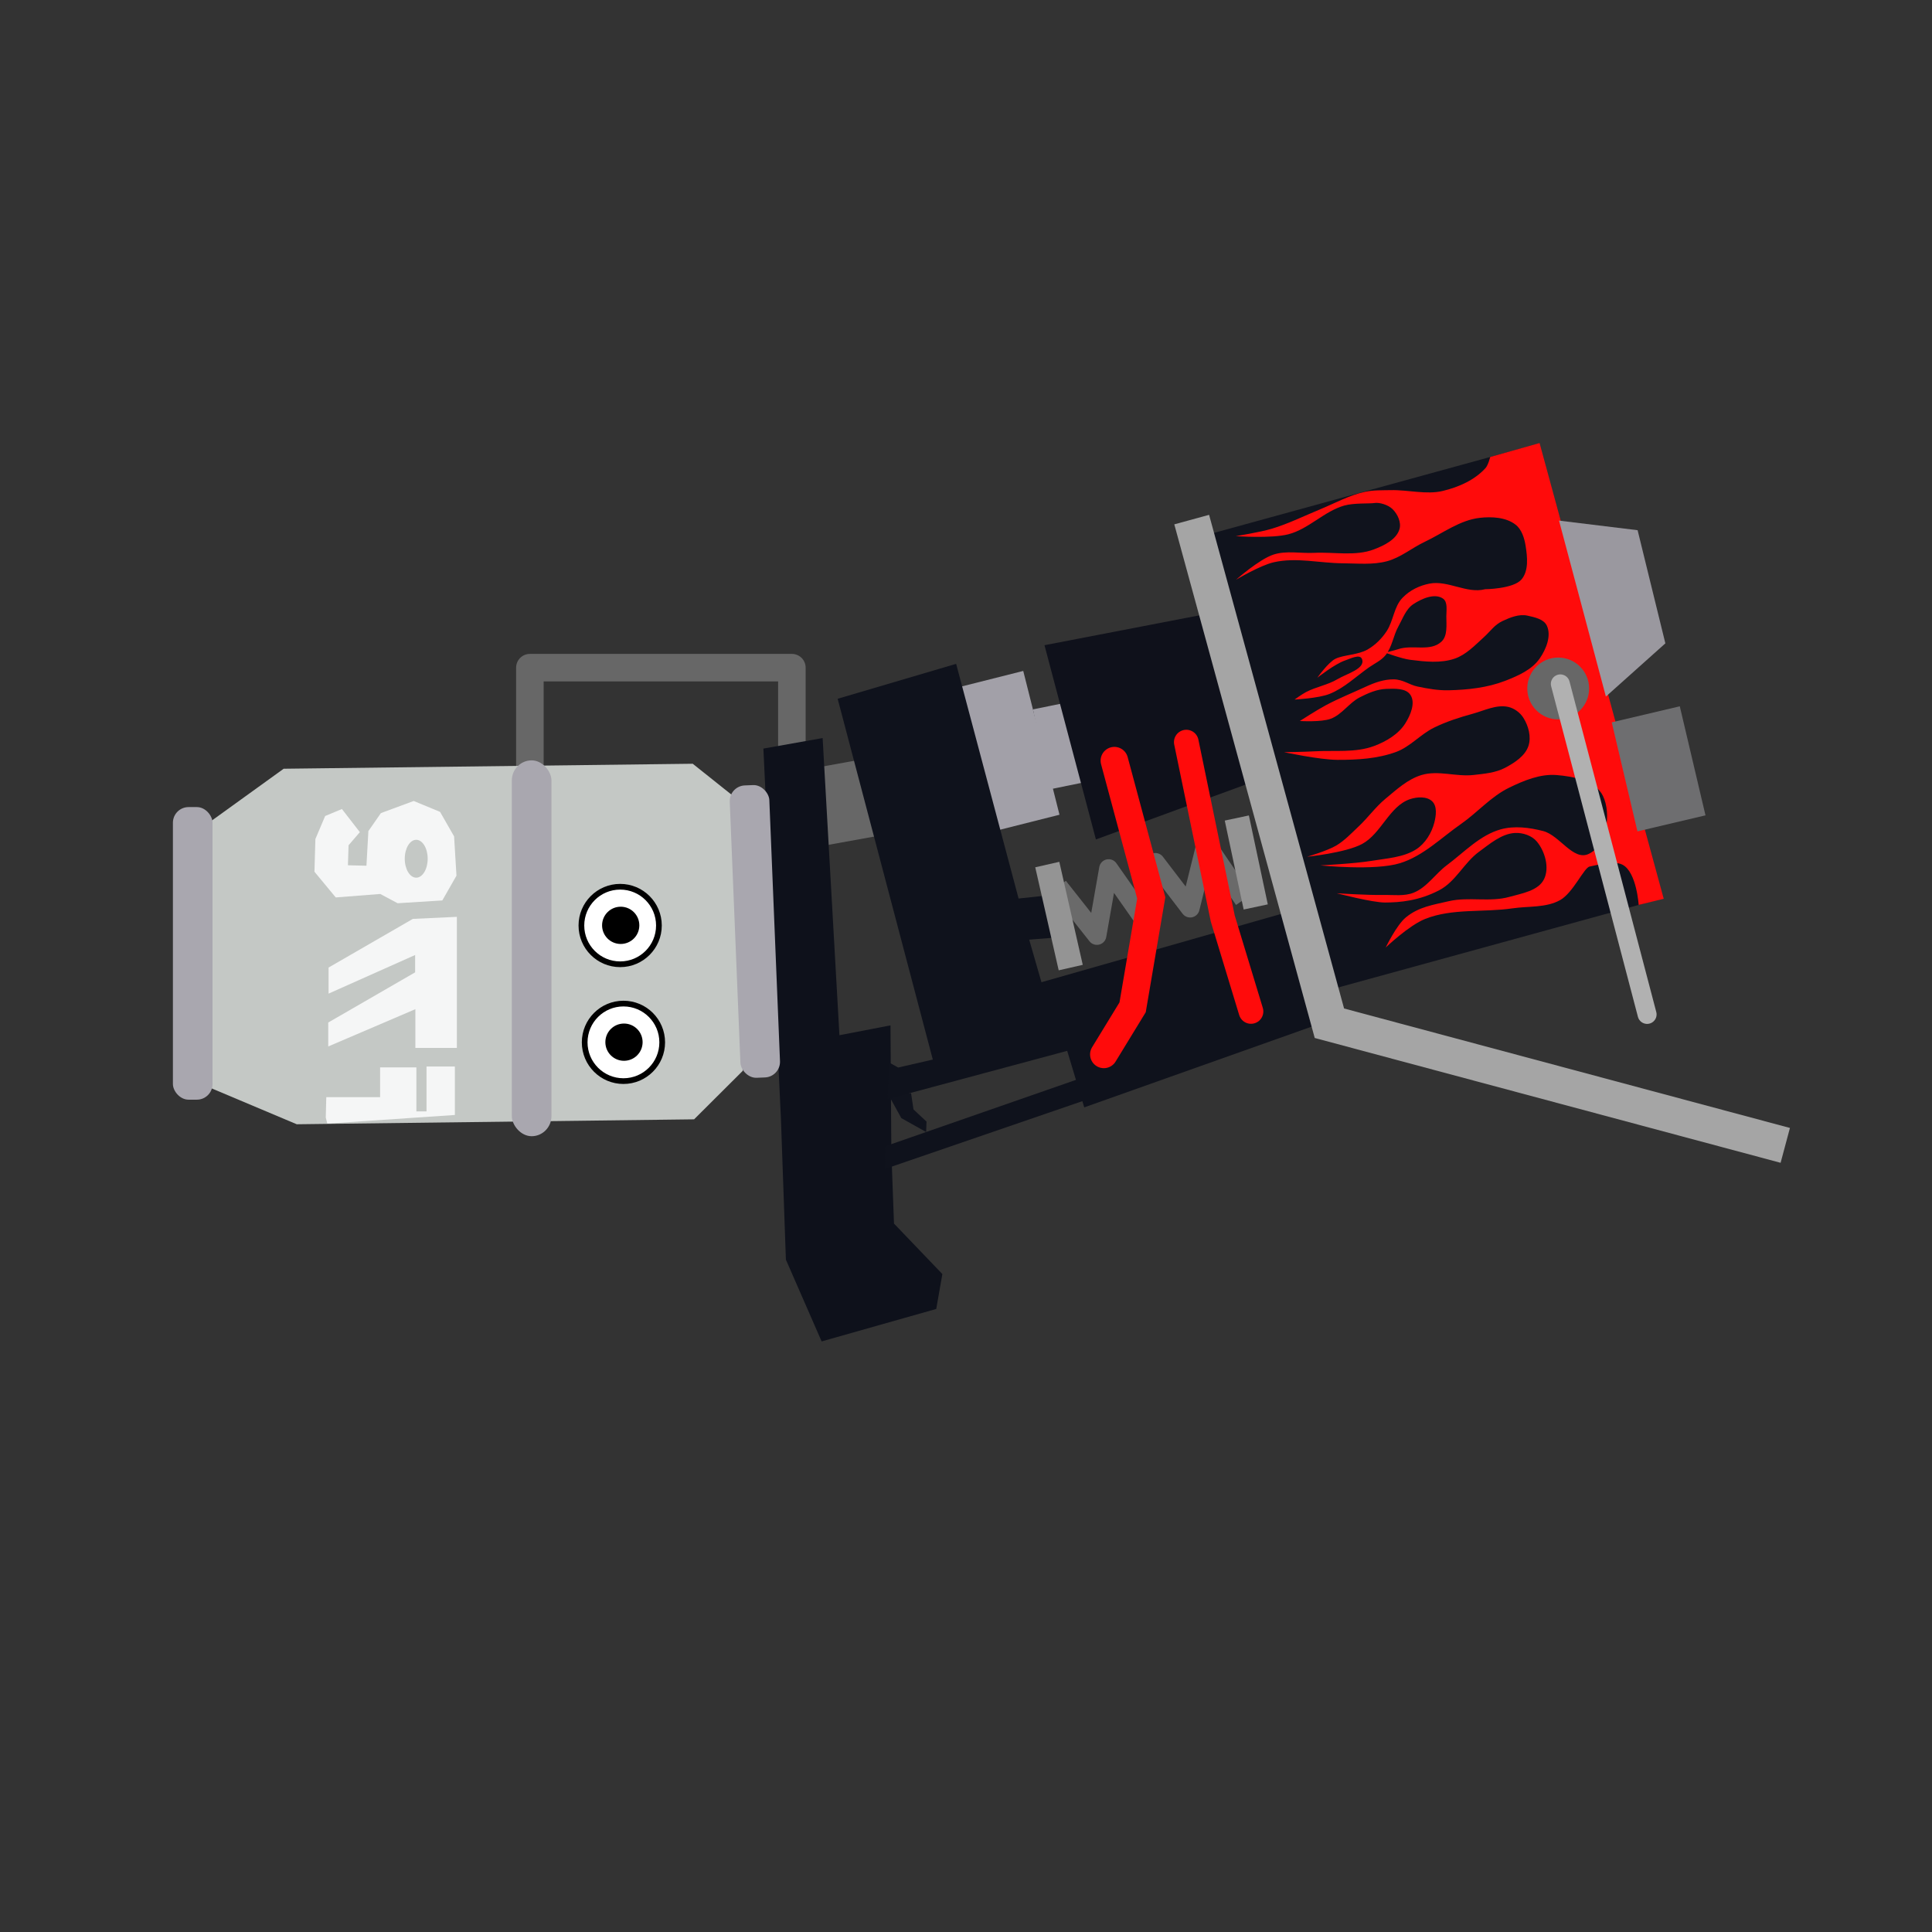 <?xml version="1.0" encoding="UTF-8" standalone="no"?>
<!-- Created with Inkscape (http://www.inkscape.org/) -->

<svg
   width="256"
   height="256"
   viewBox="0 0 67.733 67.733"
   version="1.1"
   id="svg9109"
   xml:space="preserve"
   inkscape:version="1.2.1 (9c6d41e410, 2022-07-14, custom)"
   sodipodi:docname="blaster.svg"
   inkscape:export-filename="blaster.png"
   inkscape:export-xdpi="96"
   inkscape:export-ydpi="96"
   xmlns:inkscape="http://www.inkscape.org/namespaces/inkscape"
   xmlns:sodipodi="http://sodipodi.sourceforge.net/DTD/sodipodi-0.dtd"
   xmlns="http://www.w3.org/2000/svg"
   xmlns:svg="http://www.w3.org/2000/svg"><rect x="0" y="0" width="67.733" height="67.733" fill="#333333" stroke="none"/><sodipodi:namedview
     id="namedview9111"
     pagecolor="#ffffff"
     bordercolor="#666666"
     borderopacity="1.0"
     inkscape:showpageshadow="2"
     inkscape:pageopacity="0.0"
     inkscape:pagecheckerboard="0"
     inkscape:deskcolor="#d1d1d1"
     inkscape:document-units="mm"
     showgrid="false"
     inkscape:zoom="4.2353819"
     inkscape:cx="151.69824"
     inkscape:cy="71.658237"
     inkscape:window-width="1916"
     inkscape:window-height="1036"
     inkscape:window-x="0"
     inkscape:window-y="20"
     inkscape:window-maximized="1"
     inkscape:current-layer="layer1" /><defs
     id="defs9106" /><g
     inkscape:label="Layer 1"
     inkscape:groupmode="layer"
     id="layer1"><rect
       style="display:inline;fill:#10131d;fill-opacity:1;stroke:none;stroke-width:1.365;stroke-linecap:round"
       id="rect9622"
       width="11.886"
       height="16.522"
       x="35.994"
       y="29.29"
       rx="0"
       ry="0"
       transform="rotate(-15.363)" /><path
       style="fill:#ff0b0b;fill-opacity:1;stroke:none;stroke-width:0.265px;stroke-linecap:butt;stroke-linejoin:miter;stroke-opacity:1"
       d="M 53.975,15.533 52.245,16.021 c 0,0 -0.071,0.287 -0.167,0.392 -0.382,0.417 -0.927,0.661 -1.498,0.799 -0.571,0.138 -1.217,-0.043 -1.825,-0.028 -0.299,0.007 -0.594,-0.006 -0.894,0.057 -0.554,0.117 -1.066,0.404 -1.59,0.62 -0.561,0.231 -1.108,0.503 -1.689,0.677 -0.41,0.123 -1.258,0.258 -1.258,0.258 0,0 1.251,0.09 1.848,-0.066 0.708,-0.185 1.249,-0.803 1.952,-1.005 0.342,-0.098 0.894,-0.062 1.063,-0.09 0.169,-0.028 0.479,0.059 0.638,0.218 0.174,0.174 0.308,0.461 0.239,0.697 -0.106,0.364 -0.536,0.574 -0.891,0.709 -0.655,0.251 -1.4,0.087 -2.101,0.123 -0.476,0.024 -0.976,-0.087 -1.429,0.062 -0.5,0.164 -1.311,0.882 -1.311,0.882 0,0 0.84,-0.505 1.324,-0.614 0.795,-0.181 1.605,0.031 2.421,0.036 0.517,0.003 1.049,0.062 1.548,-0.072 0.478,-0.127 0.872,-0.466 1.319,-0.678 0.635,-0.301 1.235,-0.764 1.933,-0.843 0.423,-0.048 0.919,-0.023 1.256,0.238 0.217,0.168 0.31,0.474 0.353,0.745 0.063,0.391 0.112,0.881 -0.148,1.18 -0.289,0.331 -1.273,0.339 -1.273,0.339 -0.63,0.168 -1.305,-0.321 -1.945,-0.197 -0.351,0.068 -0.687,0.225 -0.951,0.499 -0.303,0.315 -0.314,0.797 -0.552,1.164 -0.169,0.26 -0.401,0.491 -0.669,0.646 -0.339,0.196 -0.845,0.186 -1.13,0.327 -0.258,0.128 -0.635,0.665 -0.635,0.665 0,0 0.61,-0.484 0.972,-0.606 0.188,-0.063 0.516,-0.237 0.592,-0.054 0.141,0.342 -0.537,0.518 -0.854,0.708 -0.343,0.206 -0.756,0.269 -1.11,0.456 -0.14,0.074 -0.397,0.26 -0.397,0.26 0,0 0.834,-0.043 1.216,-0.194 0.52,-0.204 0.934,-0.612 1.391,-0.933 0.197,-0.138 0.43,-0.241 0.581,-0.428 0.231,-0.286 0.272,-0.685 0.45,-1.006 0.153,-0.275 0.263,-0.611 0.526,-0.784 0.294,-0.194 0.747,-0.394 1.038,-0.195 0.174,0.119 0.118,0.41 0.118,0.62 -5e-4,0.302 0.051,0.686 -0.172,0.891 -0.399,0.366 -1.006,0.091 -1.52,0.264 -0.131,0.044 -0.451,0.12 -0.451,0.12 0,0 0.576,0.214 0.879,0.252 0.515,0.065 1.065,0.127 1.556,-0.041 0.402,-0.138 0.713,-0.47 1.028,-0.756 0.239,-0.217 0.366,-0.431 0.658,-0.567 0.265,-0.124 0.579,-0.249 0.865,-0.185 0.249,0.056 0.571,0.12 0.68,0.35 0.168,0.356 -0.026,0.83 -0.25,1.153 -0.273,0.395 -0.761,0.608 -1.208,0.782 -0.625,0.242 -1.313,0.317 -1.983,0.332 -0.368,0.009 -0.736,-0.056 -1.096,-0.132 -0.283,-0.059 -0.505,-0.248 -0.83,-0.251 -0.344,-0.003 -0.672,0.115 -0.983,0.259 -0.464,0.215 -0.94,0.405 -1.391,0.645 -0.316,0.168 -0.918,0.556 -0.918,0.556 0,0 0.742,0.047 1.081,-0.078 0.398,-0.147 0.647,-0.562 1.025,-0.754 0.289,-0.147 0.603,-0.284 0.927,-0.294 0.291,-0.009 0.688,-0.031 0.846,0.213 0.182,0.282 -4.29e-4,0.707 -0.179,0.992 -0.239,0.382 -0.67,0.637 -1.092,0.796 -0.659,0.248 -1.401,0.147 -2.103,0.188 -0.352,0.021 -1.058,0.03 -1.058,0.03 0,0 1.24,0.266 1.87,0.269 0.692,0.003 1.407,-0.039 2.057,-0.277 0.493,-0.181 0.855,-0.618 1.326,-0.85 0.434,-0.214 0.9,-0.363 1.367,-0.491 0.404,-0.111 0.825,-0.328 1.235,-0.239 0.215,0.047 0.419,0.198 0.536,0.384 0.178,0.282 0.282,0.669 0.177,0.985 -0.117,0.353 -0.486,0.589 -0.814,0.764 -0.336,0.179 -0.736,0.212 -1.115,0.255 -0.602,0.068 -1.237,-0.174 -1.817,0 -0.485,0.145 -0.878,0.511 -1.268,0.834 -0.347,0.287 -0.612,0.662 -0.94,0.97 -0.251,0.236 -0.49,0.494 -0.786,0.67 -0.313,0.186 -1.02,0.392 -1.02,0.392 0,0 1.342,-0.136 1.923,-0.445 0.678,-0.361 0.957,-1.329 1.685,-1.574 0.249,-0.083 0.598,-0.105 0.783,0.082 0.173,0.174 0.131,0.495 0.071,0.733 -0.094,0.369 -0.319,0.74 -0.64,0.945 -0.45,0.287 -1.043,0.316 -1.57,0.404 -0.594,0.099 -1.79,0.158 -1.79,0.158 0,0 1.905,0.198 2.795,-0.077 0.811,-0.25 1.445,-0.892 2.141,-1.377 0.575,-0.401 1.049,-0.96 1.679,-1.267 0.517,-0.252 1.094,-0.492 1.667,-0.446 0.592,0.048 1.367,0.195 1.627,0.73 0.306,0.629 0.131,1.747 -0.505,2.038 -0.539,0.247 -1.014,-0.655 -1.588,-0.804 -0.484,-0.125 -1.017,-0.194 -1.498,-0.058 -0.726,0.205 -1.278,0.805 -1.883,1.256 -0.402,0.3 -0.694,0.773 -1.159,0.961 -0.331,0.134 -0.711,0.074 -1.068,0.081 -0.544,0.011 -1.63,-0.059 -1.63,-0.059 0,0 1.247,0.325 1.688,0.324 0.517,-0.001 1.194,-0.057 1.911,-0.435 0.575,-0.303 0.862,-0.96 1.387,-1.344 0.374,-0.273 0.79,-0.636 1.265,-0.66 0.274,-0.014 0.59,0.093 0.765,0.304 0.284,0.344 0.447,0.914 0.251,1.315 -0.201,0.411 -0.781,0.501 -1.222,0.624 -0.68,0.189 -1.424,-0.011 -2.111,0.148 -0.566,0.132 -1.057,0.199 -1.508,0.566 -0.33,0.268 -0.71,1.059 -0.71,1.059 0,0 0.813,-0.777 1.388,-1.004 0.956,-0.377 2.043,-0.219 3.06,-0.369 0.558,-0.082 1.175,-0.014 1.668,-0.29 0.455,-0.255 0.839,-1.144 1.033,-1.175 0.194,-0.031 0.841,-0.234 1.16,-0.06 0.488,0.266 0.559,1.406 0.559,1.406 l 0.878,-0.216 z"
       id="path10039"
       sodipodi:nodetypes="ccsssssscsssssssscsssssssssssssscsssscssssssssscssssssssssssscssssssscssssssssssssscsssssscssssssssssscssssssssscsssssccc" /><path
       style="fill:#9a989f;stroke:none;stroke-width:0.265px;stroke-linecap:butt;stroke-linejoin:miter;stroke-opacity:1;fill-opacity:1"
       d="m 54.657,18.252 2.755,0.336 0.973,3.967 -2.085,1.865 z"
       id="path10041" /><rect
       style="fill:#676767;fill-opacity:1;stroke:none;stroke-width:0.665;stroke-linecap:round;stroke-linejoin:round;stroke-dasharray:none;stroke-opacity:1"
       id="rect27527"
       width="1.934"
       height="2.739"
       x="23.111"
       y="31.579"
       transform="rotate(-10.259)" /><rect
       style="fill:#6e6e70;fill-opacity:1;stroke:none;stroke-width:1.365;stroke-linecap:round"
       id="rect10043"
       width="2.451"
       height="3.928"
       x="49.189"
       y="37.611"
       transform="rotate(-13.262)" /><path
       style="fill:none;stroke:#676767;stroke-width:0.965;stroke-linecap:round;stroke-linejoin:round;stroke-opacity:1;stroke-dasharray:none"
       d="m 27.762,26.761 v -3.354 h -9.185 v 3.634"
       id="path27534" /><path
       style="fill:#0e111b;stroke:none;stroke-width:0.265px;stroke-linecap:butt;stroke-linejoin:miter;stroke-opacity:1;fill-opacity:1"
       d="m 28.805,47.028 4.018,-1.138 0.215,-1.223 -1.696,-1.77 -0.093,-2.519 -0.03,-4.43 -1.79,0.345 -0.589,-10.418 -2.077,0.369 0.615,12.978 0.174,4.939 z"
       id="path10045" /><path
       style="fill:#10131d;fill-opacity:1;stroke:none;stroke-width:0.265px;stroke-linecap:butt;stroke-linejoin:miter;stroke-opacity:1"
       d="m 31.941,38.326 0.085,0.569 0.456,0.426 -0.013,0.366 -0.87,-0.488 -0.46,-0.833 z"
       id="path10047" /><g
       id="g38009"
       inkscape:label="attachiebit"><rect
         style="fill:#a2a0a8;fill-opacity:1;stroke:none;stroke-width:0.865;stroke-linecap:round;stroke-dasharray:none;stroke-opacity:1"
         id="rect16511"
         width="2.453"
         height="5.199"
         x="26.584"
         y="31.576"
         transform="rotate(-14.146)" /><rect
         style="fill:#a2a0a8;fill-opacity:1;stroke:none;stroke-width:0.865;stroke-linecap:round;stroke-dasharray:none;stroke-opacity:1"
         id="rect16617"
         width="1.15"
         height="2.864"
         x="30.518"
         y="31.603"
         transform="rotate(-11.523)" /></g><path
       style="fill:#0f121c;fill-opacity:1;stroke:none;stroke-width:0.265px;stroke-linecap:butt;stroke-linejoin:miter;stroke-opacity:1"
       d="m 31.488,37.426 1.215,-0.279 -3.336,-12.649 4.154,-1.225 2.189,8.228 0.969,-0.104 0.31,1.474 -0.907,0.072 0.43,1.492 8.927,-2.544 0.96,3.954 -8.387,2.978 -0.598,-1.982 -6.3,1.693 0.063,-1.281 z"
       id="path10049"
       sodipodi:nodetypes="cccccccccccccccc" /><path
       style="fill:#0f121c;fill-opacity:1;stroke:none;stroke-width:0.265px;stroke-linecap:butt;stroke-linejoin:miter;stroke-opacity:1"
       d="m 31.036,40.186 6.797,-2.366 0.331,0.71 -7.143,2.453 z"
       id="path10051"
       sodipodi:nodetypes="ccccc" /><path
       style="fill:#0f111b;stroke:none;stroke-width:0.265px;stroke-linecap:butt;stroke-linejoin:miter;stroke-opacity:1;fill-opacity:1"
       d="m 36.618,22.62 1.803,6.81 5.251,-1.925 -1.308,-5.993 z"
       id="path10053" /><path
       style="fill:none;stroke:#6a6a6a;stroke-width:0.665;stroke-linecap:butt;stroke-linejoin:round;stroke-opacity:1;stroke-dasharray:none"
       d="m 37.106,31.085 1.35,1.708 0.411,-2.338 1.326,1.892 0.313,-2.109 1.219,1.595 0.554,-2.241 1.329,1.947"
       id="path25317" /><g
       id="g38001"
       inkscape:label="spring"><path
         style="fill:none;stroke:#949494;stroke-width:0.865;stroke-linecap:butt;stroke-linejoin:miter;stroke-opacity:1;stroke-dasharray:none;fill-opacity:1"
         d="m 36.716,30.31 0.822,3.612"
         id="path25315" /><path
         style="fill:none;stroke:#949494;stroke-width:0.865;stroke-linecap:butt;stroke-linejoin:miter;stroke-dasharray:none;stroke-opacity:1"
         d="m 43.361,28.678 0.663,3.118"
         id="path25373" /></g><g
       id="g37996"
       inkscape:label="wires"><path
         style="fill:none;stroke:#ff0b0b;stroke-width:0.965;stroke-linecap:round;stroke-linejoin:miter;stroke-opacity:1;stroke-dasharray:none;fill-opacity:1"
         d="m 39.068,26.667 1.293,4.812 -0.653,3.836 -1.009,1.651"
         id="path10055" /><path
         style="fill:#a2a0a8;stroke:#ff0b0b;stroke-width:0.865;stroke-linecap:round;stroke-linejoin:miter;stroke-opacity:1;stroke-dasharray:none;fill-opacity:1"
         d="m 41.59,26.017 1.279,6.188 0.989,3.255"
         id="path10057" /></g><path
       style="fill:none;stroke:#a5a5a5;stroke-width:1.265;stroke-linecap:butt;stroke-linejoin:miter;stroke-dasharray:none;stroke-opacity:1"
       d="m 41.779,18.216 4.828,17.657 15.982,4.282"
       id="path26272" /><circle
       style="fill:#676767;fill-opacity:1;stroke:none;stroke-width:0.778;stroke-linecap:round;stroke-linejoin:round;stroke-dasharray:none;stroke-opacity:1"
       id="path26380"
       cy="24.137"
       cx="54.628"
       r="1.084" /><path
       style="fill:none;stroke:#b1b1b1;stroke-width:0.665;stroke-linecap:round;stroke-linejoin:round;stroke-dasharray:none;stroke-opacity:1"
       d="m 54.703,23.976 3.042,11.588"
       id="path26274"
       sodipodi:nodetypes="cc" /><path
       style="fill:#c4c8c5;fill-opacity:1;stroke:none;stroke-width:0.265px;stroke-linecap:butt;stroke-linejoin:miter;stroke-opacity:1"
       d="m 9.945,26.951 -2.633,1.899 v 9.262 l 3.092,1.303 13.93,-0.173 1.707,-1.701 -0.328,-9.627 -1.427,-1.138 z"
       id="path27676"
       sodipodi:nodetypes="ccccccccc" /><path
       style="fill:#f5f6f6;stroke:none;stroke-width:0.265px;stroke-linecap:butt;stroke-linejoin:miter;stroke-opacity:1;fill-opacity:1"
       d="m 12.616,29.174 -0.629,-0.811 -0.588,0.246 -0.342,0.807 -0.033,1.145 0.747,0.902 1.56,-0.122 0.61,0.325 1.566,-0.098 0.496,-0.868 -0.083,-1.377 -0.492,-0.86 -0.924,-0.382 -1.15,0.425 -0.439,0.63 -0.068,1.215 -0.649,-0.016 0.022,-0.701 z"
       id="path27678" /><ellipse
       style="fill:#c4c8c5;fill-opacity:1;stroke:none;stroke-width:0.965;stroke-linecap:round;stroke-linejoin:round;stroke-dasharray:none;stroke-opacity:1"
       id="path28129"
       cx="14.592"
       cy="30.106"
       rx="0.402"
       ry="0.664" /><path
       style="fill:#f5f6f6;stroke:none;stroke-width:0.265px;stroke-linecap:butt;stroke-linejoin:miter;stroke-opacity:1;fill-opacity:1"
       d="m 14.474,32.215 -2.955,1.706 v 0.914 l 3.035,-1.354 v 0.608 l -3.046,1.759 v 0.839 l 3.054,-1.307 v 1.358 h 1.455 v -4.595 z"
       id="path28993" /><path
       style="fill:#f5f6f6;stroke:none;stroke-width:0.265px;stroke-linecap:butt;stroke-linejoin:miter;stroke-opacity:1;fill-opacity:1"
       d="m 11.421,39.179 0.018,-0.713 h 1.887 v -1.045 h 1.272 v 1.542 h 0.355 v -1.572 h 0.994 v 1.698 l -4.472,0.303 z"
       id="path29547" /><rect
       style="fill:#a9a7af;fill-opacity:1;stroke:none;stroke-width:0.972;stroke-linecap:round;stroke-linejoin:round;stroke-dasharray:none;stroke-opacity:1"
       id="rect31809"
       width="1.389"
       height="13.177"
       x="17.944"
       y="26.657"
       ry="0.705" /><rect
       style="fill:#a9a7af;fill-opacity:1;stroke:none;stroke-width:0.858;stroke-linecap:round;stroke-linejoin:round;stroke-dasharray:none;stroke-opacity:1"
       id="rect31809-1"
       width="1.389"
       height="10.258"
       x="6.062"
       y="28.295"
       ry="0.549" /><rect
       style="fill:#a9a7af;fill-opacity:1;stroke:none;stroke-width:0.858;stroke-linecap:round;stroke-linejoin:round;stroke-dasharray:none;stroke-opacity:1"
       id="rect31809-1-2"
       width="1.389"
       height="10.258"
       x="24.416"
       y="28.578"
       ry="0.549"
       transform="rotate(-2.338)" /><g
       id="g34096"
       inkscape:label="eyeball top"><circle
         style="fill:#ffffff;fill-opacity:1;stroke:#000000;stroke-width:0.2;stroke-linecap:round;stroke-linejoin:round;stroke-dasharray:none;stroke-opacity:1"
         id="path33080"
         cx="21.742"
         cy="32.447"
         r="1.359" /><circle
         style="fill:#000000;fill-opacity:1;stroke:none;stroke-width:0.2;stroke-linecap:round;stroke-linejoin:round;stroke-dasharray:none;stroke-opacity:1"
         id="path33914"
         cx="21.761"
         cy="32.441"
         r="0.653" /></g><g
       id="g34102"
       transform="translate(0.115,4.096)"
       inkscape:label="eyeball bottom"><circle
         style="fill:#ffffff;fill-opacity:1;stroke:#000000;stroke-width:0.2;stroke-linecap:round;stroke-linejoin:round;stroke-dasharray:none;stroke-opacity:1"
         id="circle34098"
         cx="21.742"
         cy="32.447"
         r="1.359" /><circle
         style="fill:#000000;fill-opacity:1;stroke:none;stroke-width:0.2;stroke-linecap:round;stroke-linejoin:round;stroke-dasharray:none;stroke-opacity:1"
         id="circle34100"
         cx="21.761"
         cy="32.441"
         r="0.653" /></g></g></svg>
